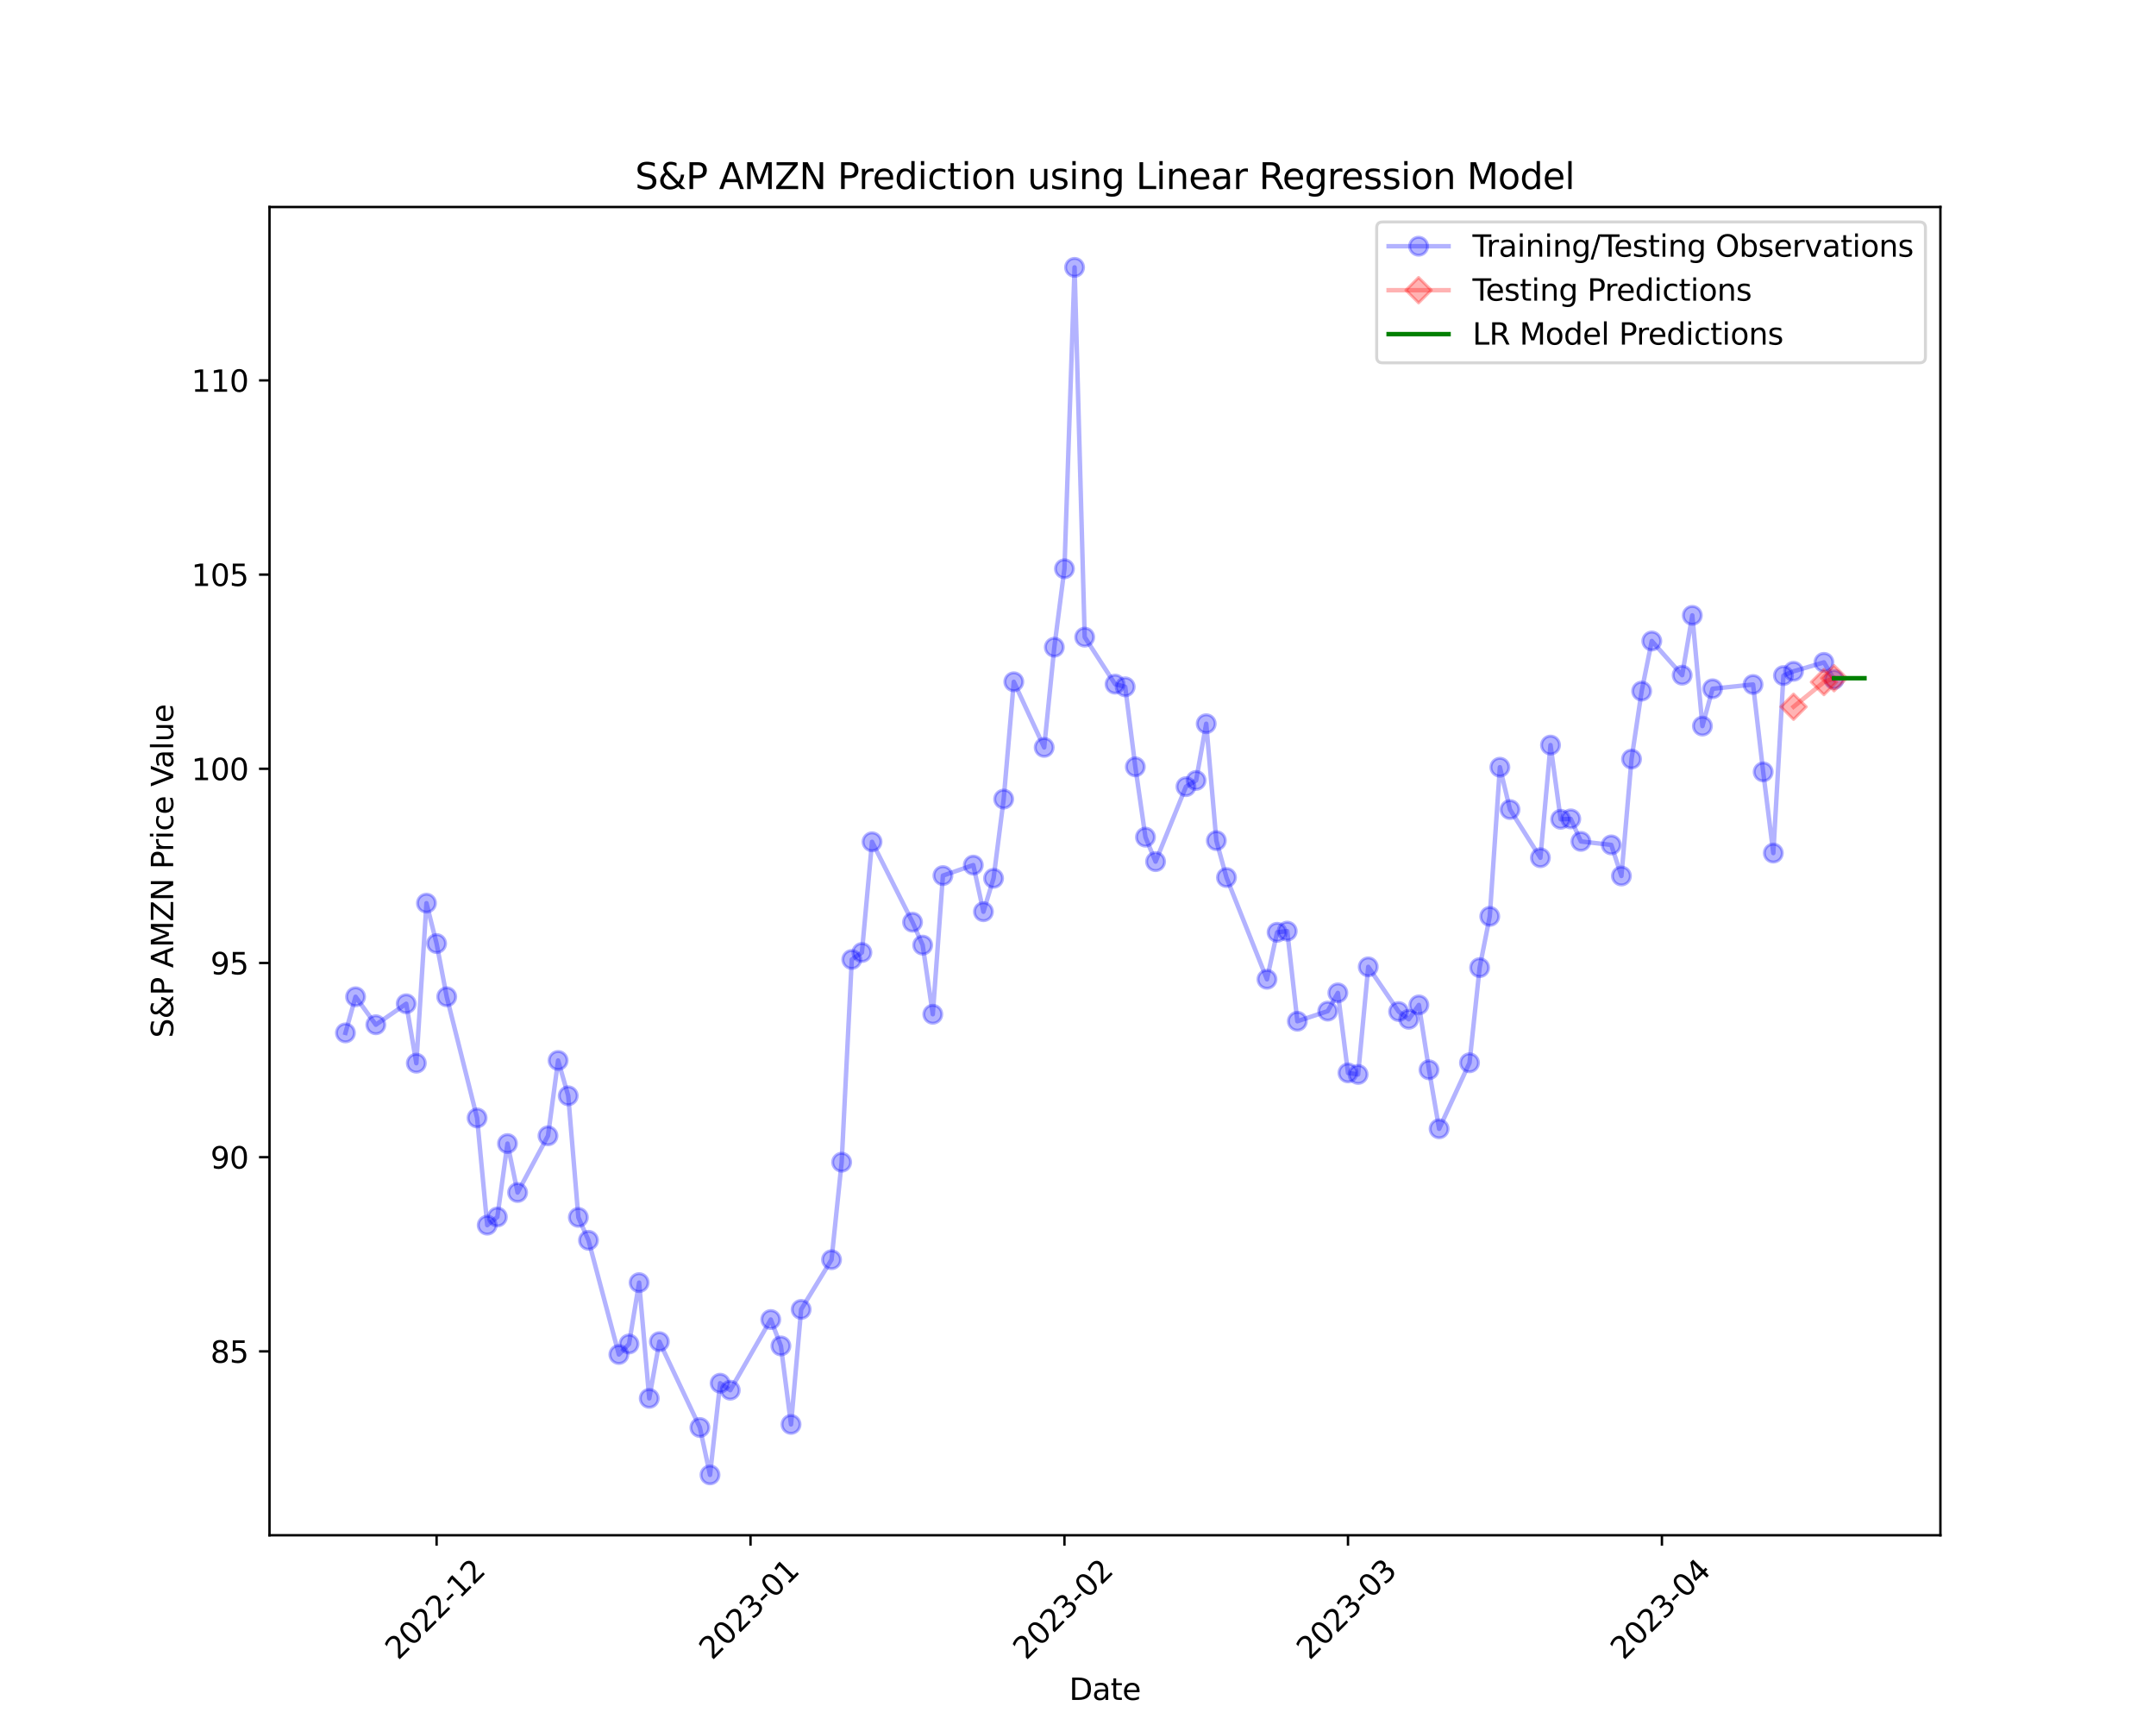 <?xml version="1.0" encoding="utf-8" standalone="no"?>
<!DOCTYPE svg PUBLIC "-//W3C//DTD SVG 1.1//EN"
  "http://www.w3.org/Graphics/SVG/1.1/DTD/svg11.dtd">
<svg xmlns:xlink="http://www.w3.org/1999/xlink" width="720pt" height="576pt" viewBox="0 0 720 576" xmlns="http://www.w3.org/2000/svg" version="1.1">
 <defs>
  <style type="text/css">*{stroke-linejoin: round; stroke-linecap: butt}</style>
 </defs>
 <g id="figure_1">
  <g id="patch_1">
   <path d="M 0 576 
L 720 576 
L 720 0 
L 0 0 
z
" style="fill: #ffffff"/>
  </g>
  <g id="axes_1">
   <g id="patch_2">
    <path d="M 90 512.64 
L 648 512.64 
L 648 69.12 
L 90 69.12 
z
" style="fill: #ffffff"/>
   </g>
   <g id="matplotlib.axis_1">
    <g id="xtick_1">
     <g id="line2d_1">
      <defs>
       <path id="m5cbe5c1a61" d="M 0 0 
L 0 3.5 
" style="stroke: #000000; stroke-width: 0.8"/>
      </defs>
      <g>
       <use xlink:href="#m5cbe5c1a61" x="145.8" y="512.64" style="stroke: #000000; stroke-width: 0.8"/>
      </g>
     </g>
     <g id="text_1">
      <!-- 2022-12 -->
      <g transform="translate(132.979 554.558) rotate(-45) scale(0.1 -0.1)">
       <defs>
        <path id="DejaVuSans-32" d="M 1228 531 
L 3431 531 
L 3431 0 
L 469 0 
L 469 531 
Q 828 903 1448 1529 
Q 2069 2156 2228 2338 
Q 2531 2678 2651 2914 
Q 2772 3150 2772 3378 
Q 2772 3750 2511 3984 
Q 2250 4219 1831 4219 
Q 1534 4219 1204 4116 
Q 875 4013 500 3803 
L 500 4441 
Q 881 4594 1212 4672 
Q 1544 4750 1819 4750 
Q 2544 4750 2975 4387 
Q 3406 4025 3406 3419 
Q 3406 3131 3298 2873 
Q 3191 2616 2906 2266 
Q 2828 2175 2409 1742 
Q 1991 1309 1228 531 
z
" transform="scale(0.016)"/>
        <path id="DejaVuSans-30" d="M 2034 4250 
Q 1547 4250 1301 3770 
Q 1056 3291 1056 2328 
Q 1056 1369 1301 889 
Q 1547 409 2034 409 
Q 2525 409 2770 889 
Q 3016 1369 3016 2328 
Q 3016 3291 2770 3770 
Q 2525 4250 2034 4250 
z
M 2034 4750 
Q 2819 4750 3233 4129 
Q 3647 3509 3647 2328 
Q 3647 1150 3233 529 
Q 2819 -91 2034 -91 
Q 1250 -91 836 529 
Q 422 1150 422 2328 
Q 422 3509 836 4129 
Q 1250 4750 2034 4750 
z
" transform="scale(0.016)"/>
        <path id="DejaVuSans-2d" d="M 313 2009 
L 1997 2009 
L 1997 1497 
L 313 1497 
L 313 2009 
z
" transform="scale(0.016)"/>
        <path id="DejaVuSans-31" d="M 794 531 
L 1825 531 
L 1825 4091 
L 703 3866 
L 703 4441 
L 1819 4666 
L 2450 4666 
L 2450 531 
L 3481 531 
L 3481 0 
L 794 0 
L 794 531 
z
" transform="scale(0.016)"/>
       </defs>
       <use xlink:href="#DejaVuSans-32"/>
       <use xlink:href="#DejaVuSans-30" x="63.623"/>
       <use xlink:href="#DejaVuSans-32" x="127.246"/>
       <use xlink:href="#DejaVuSans-32" x="190.869"/>
       <use xlink:href="#DejaVuSans-2d" x="254.492"/>
       <use xlink:href="#DejaVuSans-31" x="290.576"/>
       <use xlink:href="#DejaVuSans-32" x="354.199"/>
      </g>
     </g>
    </g>
    <g id="xtick_2">
     <g id="line2d_2">
      <g>
       <use xlink:href="#m5cbe5c1a61" x="250.636" y="512.64" style="stroke: #000000; stroke-width: 0.8"/>
      </g>
     </g>
     <g id="text_2">
      <!-- 2023-01 -->
      <g transform="translate(237.815 554.558) rotate(-45) scale(0.1 -0.1)">
       <defs>
        <path id="DejaVuSans-33" d="M 2597 2516 
Q 3050 2419 3304 2112 
Q 3559 1806 3559 1356 
Q 3559 666 3084 287 
Q 2609 -91 1734 -91 
Q 1441 -91 1130 -33 
Q 819 25 488 141 
L 488 750 
Q 750 597 1062 519 
Q 1375 441 1716 441 
Q 2309 441 2620 675 
Q 2931 909 2931 1356 
Q 2931 1769 2642 2001 
Q 2353 2234 1838 2234 
L 1294 2234 
L 1294 2753 
L 1863 2753 
Q 2328 2753 2575 2939 
Q 2822 3125 2822 3475 
Q 2822 3834 2567 4026 
Q 2313 4219 1838 4219 
Q 1578 4219 1281 4162 
Q 984 4106 628 3988 
L 628 4550 
Q 988 4650 1302 4700 
Q 1616 4750 1894 4750 
Q 2613 4750 3031 4423 
Q 3450 4097 3450 3541 
Q 3450 3153 3228 2886 
Q 3006 2619 2597 2516 
z
" transform="scale(0.016)"/>
       </defs>
       <use xlink:href="#DejaVuSans-32"/>
       <use xlink:href="#DejaVuSans-30" x="63.623"/>
       <use xlink:href="#DejaVuSans-32" x="127.246"/>
       <use xlink:href="#DejaVuSans-33" x="190.869"/>
       <use xlink:href="#DejaVuSans-2d" x="254.492"/>
       <use xlink:href="#DejaVuSans-30" x="290.576"/>
       <use xlink:href="#DejaVuSans-31" x="354.199"/>
      </g>
     </g>
    </g>
    <g id="xtick_3">
     <g id="line2d_3">
      <g>
       <use xlink:href="#m5cbe5c1a61" x="355.473" y="512.64" style="stroke: #000000; stroke-width: 0.8"/>
      </g>
     </g>
     <g id="text_3">
      <!-- 2023-02 -->
      <g transform="translate(342.651 554.558) rotate(-45) scale(0.1 -0.1)">
       <use xlink:href="#DejaVuSans-32"/>
       <use xlink:href="#DejaVuSans-30" x="63.623"/>
       <use xlink:href="#DejaVuSans-32" x="127.246"/>
       <use xlink:href="#DejaVuSans-33" x="190.869"/>
       <use xlink:href="#DejaVuSans-2d" x="254.492"/>
       <use xlink:href="#DejaVuSans-30" x="290.576"/>
       <use xlink:href="#DejaVuSans-32" x="354.199"/>
      </g>
     </g>
    </g>
    <g id="xtick_4">
     <g id="line2d_4">
      <g>
       <use xlink:href="#m5cbe5c1a61" x="450.164" y="512.64" style="stroke: #000000; stroke-width: 0.8"/>
      </g>
     </g>
     <g id="text_4">
      <!-- 2023-03 -->
      <g transform="translate(437.342 554.558) rotate(-45) scale(0.1 -0.1)">
       <use xlink:href="#DejaVuSans-32"/>
       <use xlink:href="#DejaVuSans-30" x="63.623"/>
       <use xlink:href="#DejaVuSans-32" x="127.246"/>
       <use xlink:href="#DejaVuSans-33" x="190.869"/>
       <use xlink:href="#DejaVuSans-2d" x="254.492"/>
       <use xlink:href="#DejaVuSans-30" x="290.576"/>
       <use xlink:href="#DejaVuSans-33" x="354.199"/>
      </g>
     </g>
    </g>
    <g id="xtick_5">
     <g id="line2d_5">
      <g>
       <use xlink:href="#m5cbe5c1a61" x="555" y="512.64" style="stroke: #000000; stroke-width: 0.8"/>
      </g>
     </g>
     <g id="text_5">
      <!-- 2023-04 -->
      <g transform="translate(542.179 554.558) rotate(-45) scale(0.1 -0.1)">
       <defs>
        <path id="DejaVuSans-34" d="M 2419 4116 
L 825 1625 
L 2419 1625 
L 2419 4116 
z
M 2253 4666 
L 3047 4666 
L 3047 1625 
L 3713 1625 
L 3713 1100 
L 3047 1100 
L 3047 0 
L 2419 0 
L 2419 1100 
L 313 1100 
L 313 1709 
L 2253 4666 
z
" transform="scale(0.016)"/>
       </defs>
       <use xlink:href="#DejaVuSans-32"/>
       <use xlink:href="#DejaVuSans-30" x="63.623"/>
       <use xlink:href="#DejaVuSans-32" x="127.246"/>
       <use xlink:href="#DejaVuSans-33" x="190.869"/>
       <use xlink:href="#DejaVuSans-2d" x="254.492"/>
       <use xlink:href="#DejaVuSans-30" x="290.576"/>
       <use xlink:href="#DejaVuSans-34" x="354.199"/>
      </g>
     </g>
    </g>
    <g id="text_6">
     <!-- Date -->
     <g transform="translate(357.049 567.627) scale(0.1 -0.1)">
      <defs>
       <path id="DejaVuSans-44" d="M 1259 4147 
L 1259 519 
L 2022 519 
Q 2988 519 3436 956 
Q 3884 1394 3884 2338 
Q 3884 3275 3436 3711 
Q 2988 4147 2022 4147 
L 1259 4147 
z
M 628 4666 
L 1925 4666 
Q 3281 4666 3915 4102 
Q 4550 3538 4550 2338 
Q 4550 1131 3912 565 
Q 3275 0 1925 0 
L 628 0 
L 628 4666 
z
" transform="scale(0.016)"/>
       <path id="DejaVuSans-61" d="M 2194 1759 
Q 1497 1759 1228 1600 
Q 959 1441 959 1056 
Q 959 750 1161 570 
Q 1363 391 1709 391 
Q 2188 391 2477 730 
Q 2766 1069 2766 1631 
L 2766 1759 
L 2194 1759 
z
M 3341 1997 
L 3341 0 
L 2766 0 
L 2766 531 
Q 2569 213 2275 61 
Q 1981 -91 1556 -91 
Q 1019 -91 701 211 
Q 384 513 384 1019 
Q 384 1609 779 1909 
Q 1175 2209 1959 2209 
L 2766 2209 
L 2766 2266 
Q 2766 2663 2505 2880 
Q 2244 3097 1772 3097 
Q 1472 3097 1187 3025 
Q 903 2953 641 2809 
L 641 3341 
Q 956 3463 1253 3523 
Q 1550 3584 1831 3584 
Q 2591 3584 2966 3190 
Q 3341 2797 3341 1997 
z
" transform="scale(0.016)"/>
       <path id="DejaVuSans-74" d="M 1172 4494 
L 1172 3500 
L 2356 3500 
L 2356 3053 
L 1172 3053 
L 1172 1153 
Q 1172 725 1289 603 
Q 1406 481 1766 481 
L 2356 481 
L 2356 0 
L 1766 0 
Q 1100 0 847 248 
Q 594 497 594 1153 
L 594 3053 
L 172 3053 
L 172 3500 
L 594 3500 
L 594 4494 
L 1172 4494 
z
" transform="scale(0.016)"/>
       <path id="DejaVuSans-65" d="M 3597 1894 
L 3597 1613 
L 953 1613 
Q 991 1019 1311 708 
Q 1631 397 2203 397 
Q 2534 397 2845 478 
Q 3156 559 3463 722 
L 3463 178 
Q 3153 47 2828 -22 
Q 2503 -91 2169 -91 
Q 1331 -91 842 396 
Q 353 884 353 1716 
Q 353 2575 817 3079 
Q 1281 3584 2069 3584 
Q 2775 3584 3186 3129 
Q 3597 2675 3597 1894 
z
M 3022 2063 
Q 3016 2534 2758 2815 
Q 2500 3097 2075 3097 
Q 1594 3097 1305 2825 
Q 1016 2553 972 2059 
L 3022 2063 
z
" transform="scale(0.016)"/>
      </defs>
      <use xlink:href="#DejaVuSans-44"/>
      <use xlink:href="#DejaVuSans-61" x="77.002"/>
      <use xlink:href="#DejaVuSans-74" x="138.281"/>
      <use xlink:href="#DejaVuSans-65" x="177.49"/>
     </g>
    </g>
   </g>
   <g id="matplotlib.axis_2">
    <g id="ytick_1">
     <g id="line2d_6">
      <defs>
       <path id="m7615106384" d="M 0 0 
L -3.5 0 
" style="stroke: #000000; stroke-width: 0.8"/>
      </defs>
      <g>
       <use xlink:href="#m7615106384" x="90" y="451.239" style="stroke: #000000; stroke-width: 0.8"/>
      </g>
     </g>
     <g id="text_7">
      <!-- 85 -->
      <g transform="translate(70.275 455.038) scale(0.1 -0.1)">
       <defs>
        <path id="DejaVuSans-38" d="M 2034 2216 
Q 1584 2216 1326 1975 
Q 1069 1734 1069 1313 
Q 1069 891 1326 650 
Q 1584 409 2034 409 
Q 2484 409 2743 651 
Q 3003 894 3003 1313 
Q 3003 1734 2745 1975 
Q 2488 2216 2034 2216 
z
M 1403 2484 
Q 997 2584 770 2862 
Q 544 3141 544 3541 
Q 544 4100 942 4425 
Q 1341 4750 2034 4750 
Q 2731 4750 3128 4425 
Q 3525 4100 3525 3541 
Q 3525 3141 3298 2862 
Q 3072 2584 2669 2484 
Q 3125 2378 3379 2068 
Q 3634 1759 3634 1313 
Q 3634 634 3220 271 
Q 2806 -91 2034 -91 
Q 1263 -91 848 271 
Q 434 634 434 1313 
Q 434 1759 690 2068 
Q 947 2378 1403 2484 
z
M 1172 3481 
Q 1172 3119 1398 2916 
Q 1625 2713 2034 2713 
Q 2441 2713 2670 2916 
Q 2900 3119 2900 3481 
Q 2900 3844 2670 4047 
Q 2441 4250 2034 4250 
Q 1625 4250 1398 4047 
Q 1172 3844 1172 3481 
z
" transform="scale(0.016)"/>
        <path id="DejaVuSans-35" d="M 691 4666 
L 3169 4666 
L 3169 4134 
L 1269 4134 
L 1269 2991 
Q 1406 3038 1543 3061 
Q 1681 3084 1819 3084 
Q 2600 3084 3056 2656 
Q 3513 2228 3513 1497 
Q 3513 744 3044 326 
Q 2575 -91 1722 -91 
Q 1428 -91 1123 -41 
Q 819 9 494 109 
L 494 744 
Q 775 591 1075 516 
Q 1375 441 1709 441 
Q 2250 441 2565 725 
Q 2881 1009 2881 1497 
Q 2881 1984 2565 2268 
Q 2250 2553 1709 2553 
Q 1456 2553 1204 2497 
Q 953 2441 691 2322 
L 691 4666 
z
" transform="scale(0.016)"/>
       </defs>
       <use xlink:href="#DejaVuSans-38"/>
       <use xlink:href="#DejaVuSans-35" x="63.623"/>
      </g>
     </g>
    </g>
    <g id="ytick_2">
     <g id="line2d_7">
      <g>
       <use xlink:href="#m7615106384" x="90" y="386.395" style="stroke: #000000; stroke-width: 0.8"/>
      </g>
     </g>
     <g id="text_8">
      <!-- 90 -->
      <g transform="translate(70.275 390.194) scale(0.1 -0.1)">
       <defs>
        <path id="DejaVuSans-39" d="M 703 97 
L 703 672 
Q 941 559 1184 500 
Q 1428 441 1663 441 
Q 2288 441 2617 861 
Q 2947 1281 2994 2138 
Q 2813 1869 2534 1725 
Q 2256 1581 1919 1581 
Q 1219 1581 811 2004 
Q 403 2428 403 3163 
Q 403 3881 828 4315 
Q 1253 4750 1959 4750 
Q 2769 4750 3195 4129 
Q 3622 3509 3622 2328 
Q 3622 1225 3098 567 
Q 2575 -91 1691 -91 
Q 1453 -91 1209 -44 
Q 966 3 703 97 
z
M 1959 2075 
Q 2384 2075 2632 2365 
Q 2881 2656 2881 3163 
Q 2881 3666 2632 3958 
Q 2384 4250 1959 4250 
Q 1534 4250 1286 3958 
Q 1038 3666 1038 3163 
Q 1038 2656 1286 2365 
Q 1534 2075 1959 2075 
z
" transform="scale(0.016)"/>
       </defs>
       <use xlink:href="#DejaVuSans-39"/>
       <use xlink:href="#DejaVuSans-30" x="63.623"/>
      </g>
     </g>
    </g>
    <g id="ytick_3">
     <g id="line2d_8">
      <g>
       <use xlink:href="#m7615106384" x="90" y="321.551" style="stroke: #000000; stroke-width: 0.8"/>
      </g>
     </g>
     <g id="text_9">
      <!-- 95 -->
      <g transform="translate(70.275 325.35) scale(0.1 -0.1)">
       <use xlink:href="#DejaVuSans-39"/>
       <use xlink:href="#DejaVuSans-35" x="63.623"/>
      </g>
     </g>
    </g>
    <g id="ytick_4">
     <g id="line2d_9">
      <g>
       <use xlink:href="#m7615106384" x="90" y="256.707" style="stroke: #000000; stroke-width: 0.8"/>
      </g>
     </g>
     <g id="text_10">
      <!-- 100 -->
      <g transform="translate(63.913 260.506) scale(0.1 -0.1)">
       <use xlink:href="#DejaVuSans-31"/>
       <use xlink:href="#DejaVuSans-30" x="63.623"/>
       <use xlink:href="#DejaVuSans-30" x="127.246"/>
      </g>
     </g>
    </g>
    <g id="ytick_5">
     <g id="line2d_10">
      <g>
       <use xlink:href="#m7615106384" x="90" y="191.863" style="stroke: #000000; stroke-width: 0.8"/>
      </g>
     </g>
     <g id="text_11">
      <!-- 105 -->
      <g transform="translate(63.913 195.662) scale(0.1 -0.1)">
       <use xlink:href="#DejaVuSans-31"/>
       <use xlink:href="#DejaVuSans-30" x="63.623"/>
       <use xlink:href="#DejaVuSans-35" x="127.246"/>
      </g>
     </g>
    </g>
    <g id="ytick_6">
     <g id="line2d_11">
      <g>
       <use xlink:href="#m7615106384" x="90" y="127.019" style="stroke: #000000; stroke-width: 0.8"/>
      </g>
     </g>
     <g id="text_12">
      <!-- 110 -->
      <g transform="translate(63.913 130.818) scale(0.1 -0.1)">
       <use xlink:href="#DejaVuSans-31"/>
       <use xlink:href="#DejaVuSans-31" x="63.623"/>
       <use xlink:href="#DejaVuSans-30" x="127.246"/>
      </g>
     </g>
    </g>
    <g id="text_13">
     <!-- S&amp;P AMZN Price Value -->
     <g transform="translate(57.833 346.564) rotate(-90) scale(0.1 -0.1)">
      <defs>
       <path id="DejaVuSans-53" d="M 3425 4513 
L 3425 3897 
Q 3066 4069 2747 4153 
Q 2428 4238 2131 4238 
Q 1616 4238 1336 4038 
Q 1056 3838 1056 3469 
Q 1056 3159 1242 3001 
Q 1428 2844 1947 2747 
L 2328 2669 
Q 3034 2534 3370 2195 
Q 3706 1856 3706 1288 
Q 3706 609 3251 259 
Q 2797 -91 1919 -91 
Q 1588 -91 1214 -16 
Q 841 59 441 206 
L 441 856 
Q 825 641 1194 531 
Q 1563 422 1919 422 
Q 2459 422 2753 634 
Q 3047 847 3047 1241 
Q 3047 1584 2836 1778 
Q 2625 1972 2144 2069 
L 1759 2144 
Q 1053 2284 737 2584 
Q 422 2884 422 3419 
Q 422 4038 858 4394 
Q 1294 4750 2059 4750 
Q 2388 4750 2728 4690 
Q 3069 4631 3425 4513 
z
" transform="scale(0.016)"/>
       <path id="DejaVuSans-26" d="M 1556 2509 
Q 1272 2256 1139 2004 
Q 1006 1753 1006 1478 
Q 1006 1022 1337 719 
Q 1669 416 2169 416 
Q 2466 416 2725 514 
Q 2984 613 3213 813 
L 1556 2509 
z
M 1997 2859 
L 3584 1234 
Q 3769 1513 3872 1830 
Q 3975 2147 3994 2503 
L 4575 2503 
Q 4538 2091 4375 1687 
Q 4213 1284 3922 891 
L 4794 0 
L 4006 0 
L 3559 459 
Q 3234 181 2878 45 
Q 2522 -91 2113 -91 
Q 1359 -91 881 339 
Q 403 769 403 1441 
Q 403 1841 612 2192 
Q 822 2544 1241 2853 
Q 1091 3050 1012 3245 
Q 934 3441 934 3628 
Q 934 4134 1281 4442 
Q 1628 4750 2203 4750 
Q 2463 4750 2720 4694 
Q 2978 4638 3244 4525 
L 3244 3956 
Q 2972 4103 2725 4179 
Q 2478 4256 2266 4256 
Q 1938 4256 1733 4082 
Q 1528 3909 1528 3634 
Q 1528 3475 1620 3314 
Q 1713 3153 1997 2859 
z
" transform="scale(0.016)"/>
       <path id="DejaVuSans-50" d="M 1259 4147 
L 1259 2394 
L 2053 2394 
Q 2494 2394 2734 2622 
Q 2975 2850 2975 3272 
Q 2975 3691 2734 3919 
Q 2494 4147 2053 4147 
L 1259 4147 
z
M 628 4666 
L 2053 4666 
Q 2838 4666 3239 4311 
Q 3641 3956 3641 3272 
Q 3641 2581 3239 2228 
Q 2838 1875 2053 1875 
L 1259 1875 
L 1259 0 
L 628 0 
L 628 4666 
z
" transform="scale(0.016)"/>
       <path id="DejaVuSans-20" transform="scale(0.016)"/>
       <path id="DejaVuSans-41" d="M 2188 4044 
L 1331 1722 
L 3047 1722 
L 2188 4044 
z
M 1831 4666 
L 2547 4666 
L 4325 0 
L 3669 0 
L 3244 1197 
L 1141 1197 
L 716 0 
L 50 0 
L 1831 4666 
z
" transform="scale(0.016)"/>
       <path id="DejaVuSans-4d" d="M 628 4666 
L 1569 4666 
L 2759 1491 
L 3956 4666 
L 4897 4666 
L 4897 0 
L 4281 0 
L 4281 4097 
L 3078 897 
L 2444 897 
L 1241 4097 
L 1241 0 
L 628 0 
L 628 4666 
z
" transform="scale(0.016)"/>
       <path id="DejaVuSans-5a" d="M 359 4666 
L 4025 4666 
L 4025 4184 
L 1075 531 
L 4097 531 
L 4097 0 
L 288 0 
L 288 481 
L 3238 4134 
L 359 4134 
L 359 4666 
z
" transform="scale(0.016)"/>
       <path id="DejaVuSans-4e" d="M 628 4666 
L 1478 4666 
L 3547 763 
L 3547 4666 
L 4159 4666 
L 4159 0 
L 3309 0 
L 1241 3903 
L 1241 0 
L 628 0 
L 628 4666 
z
" transform="scale(0.016)"/>
       <path id="DejaVuSans-72" d="M 2631 2963 
Q 2534 3019 2420 3045 
Q 2306 3072 2169 3072 
Q 1681 3072 1420 2755 
Q 1159 2438 1159 1844 
L 1159 0 
L 581 0 
L 581 3500 
L 1159 3500 
L 1159 2956 
Q 1341 3275 1631 3429 
Q 1922 3584 2338 3584 
Q 2397 3584 2469 3576 
Q 2541 3569 2628 3553 
L 2631 2963 
z
" transform="scale(0.016)"/>
       <path id="DejaVuSans-69" d="M 603 3500 
L 1178 3500 
L 1178 0 
L 603 0 
L 603 3500 
z
M 603 4863 
L 1178 4863 
L 1178 4134 
L 603 4134 
L 603 4863 
z
" transform="scale(0.016)"/>
       <path id="DejaVuSans-63" d="M 3122 3366 
L 3122 2828 
Q 2878 2963 2633 3030 
Q 2388 3097 2138 3097 
Q 1578 3097 1268 2742 
Q 959 2388 959 1747 
Q 959 1106 1268 751 
Q 1578 397 2138 397 
Q 2388 397 2633 464 
Q 2878 531 3122 666 
L 3122 134 
Q 2881 22 2623 -34 
Q 2366 -91 2075 -91 
Q 1284 -91 818 406 
Q 353 903 353 1747 
Q 353 2603 823 3093 
Q 1294 3584 2113 3584 
Q 2378 3584 2631 3529 
Q 2884 3475 3122 3366 
z
" transform="scale(0.016)"/>
       <path id="DejaVuSans-56" d="M 1831 0 
L 50 4666 
L 709 4666 
L 2188 738 
L 3669 4666 
L 4325 4666 
L 2547 0 
L 1831 0 
z
" transform="scale(0.016)"/>
       <path id="DejaVuSans-6c" d="M 603 4863 
L 1178 4863 
L 1178 0 
L 603 0 
L 603 4863 
z
" transform="scale(0.016)"/>
       <path id="DejaVuSans-75" d="M 544 1381 
L 544 3500 
L 1119 3500 
L 1119 1403 
Q 1119 906 1312 657 
Q 1506 409 1894 409 
Q 2359 409 2629 706 
Q 2900 1003 2900 1516 
L 2900 3500 
L 3475 3500 
L 3475 0 
L 2900 0 
L 2900 538 
Q 2691 219 2414 64 
Q 2138 -91 1772 -91 
Q 1169 -91 856 284 
Q 544 659 544 1381 
z
M 1991 3584 
L 1991 3584 
z
" transform="scale(0.016)"/>
      </defs>
      <use xlink:href="#DejaVuSans-53"/>
      <use xlink:href="#DejaVuSans-26" x="63.477"/>
      <use xlink:href="#DejaVuSans-50" x="141.455"/>
      <use xlink:href="#DejaVuSans-20" x="201.758"/>
      <use xlink:href="#DejaVuSans-41" x="233.545"/>
      <use xlink:href="#DejaVuSans-4d" x="301.953"/>
      <use xlink:href="#DejaVuSans-5a" x="388.232"/>
      <use xlink:href="#DejaVuSans-4e" x="456.738"/>
      <use xlink:href="#DejaVuSans-20" x="531.543"/>
      <use xlink:href="#DejaVuSans-50" x="563.33"/>
      <use xlink:href="#DejaVuSans-72" x="621.883"/>
      <use xlink:href="#DejaVuSans-69" x="662.996"/>
      <use xlink:href="#DejaVuSans-63" x="690.779"/>
      <use xlink:href="#DejaVuSans-65" x="745.76"/>
      <use xlink:href="#DejaVuSans-20" x="807.283"/>
      <use xlink:href="#DejaVuSans-56" x="839.07"/>
      <use xlink:href="#DejaVuSans-61" x="899.729"/>
      <use xlink:href="#DejaVuSans-6c" x="961.008"/>
      <use xlink:href="#DejaVuSans-75" x="988.791"/>
      <use xlink:href="#DejaVuSans-65" x="1052.17"/>
     </g>
    </g>
   </g>
   <g id="line2d_12">
    <path d="M 115.364 344.895 
L 118.745 332.834 
L 125.509 342.172 
L 135.655 335.169 
L 139.036 355.011 
L 142.418 301.579 
L 145.8 315.067 
L 149.182 332.834 
L 159.327 373.297 
L 162.709 409.091 
L 166.091 406.367 
L 169.473 381.856 
L 172.855 398.197 
L 183 379.262 
L 186.382 354.103 
L 189.764 365.904 
L 193.145 406.497 
L 196.527 414.148 
L 206.673 452.277 
L 210.055 448.775 
L 213.436 428.284 
L 216.818 466.931 
L 220.2 447.997 
L 233.727 476.658 
L 237.109 492.48 
L 240.491 461.874 
L 243.873 464.208 
L 257.4 440.605 
L 260.782 449.424 
L 264.164 475.621 
L 267.545 437.233 
L 277.691 420.633 
L 281.073 388.081 
L 284.455 320.384 
L 287.836 318.05 
L 291.218 281.089 
L 304.745 307.934 
L 308.127 315.586 
L 311.509 338.67 
L 314.891 292.371 
L 325.036 288.87 
L 328.418 304.432 
L 331.8 293.279 
L 335.182 266.823 
L 338.564 227.657 
L 348.709 249.574 
L 352.091 216.115 
L 355.473 189.918 
L 358.855 89.28 
L 362.236 212.743 
L 372.382 228.435 
L 375.764 229.343 
L 379.145 256.059 
L 382.527 279.532 
L 385.909 287.703 
L 396.055 262.673 
L 399.436 260.598 
L 402.818 241.663 
L 406.2 280.699 
L 409.582 293.02 
L 423.109 326.998 
L 426.491 311.306 
L 429.873 310.917 
L 433.255 341.004 
L 443.4 337.633 
L 446.782 331.537 
L 450.164 358.253 
L 453.545 358.772 
L 456.927 322.848 
L 467.073 337.762 
L 470.455 340.356 
L 473.836 335.558 
L 477.218 357.215 
L 480.6 376.928 
L 490.745 354.881 
L 494.127 323.108 
L 497.509 305.989 
L 500.891 256.188 
L 504.273 270.325 
L 514.418 286.406 
L 517.8 248.796 
L 521.182 273.567 
L 524.564 273.437 
L 527.945 280.959 
L 538.091 282.126 
L 541.473 292.501 
L 544.855 253.465 
L 548.236 230.77 
L 551.618 214.04 
L 561.764 225.452 
L 565.145 205.481 
L 568.527 242.442 
L 571.909 229.992 
L 585.436 228.565 
L 588.818 257.745 
L 592.2 284.85 
L 595.582 225.582 
L 598.964 224.156 
L 609.109 221.173 
L 612.491 226.879 
" clip-path="url(#pa0195d7dd0)" style="fill: none; stroke: #0000ff; stroke-opacity: 0.3; stroke-width: 1.5; stroke-linecap: square"/>
    <defs>
     <path id="m2cc2d0170b" d="M 0 3 
C 0.796 3 1.559 2.684 2.121 2.121 
C 2.684 1.559 3 0.796 3 0 
C 3 -0.796 2.684 -1.559 2.121 -2.121 
C 1.559 -2.684 0.796 -3 0 -3 
C -0.796 -3 -1.559 -2.684 -2.121 -2.121 
C -2.684 -1.559 -3 -0.796 -3 0 
C -3 0.796 -2.684 1.559 -2.121 2.121 
C -1.559 2.684 -0.796 3 0 3 
z
" style="stroke: #0000ff; stroke-opacity: 0.3"/>
    </defs>
    <g clip-path="url(#pa0195d7dd0)">
     <use xlink:href="#m2cc2d0170b" x="115.364" y="344.895" style="fill: #0000ff; fill-opacity: 0.3; stroke: #0000ff; stroke-opacity: 0.3"/>
     <use xlink:href="#m2cc2d0170b" x="118.745" y="332.834" style="fill: #0000ff; fill-opacity: 0.3; stroke: #0000ff; stroke-opacity: 0.3"/>
     <use xlink:href="#m2cc2d0170b" x="125.509" y="342.172" style="fill: #0000ff; fill-opacity: 0.3; stroke: #0000ff; stroke-opacity: 0.3"/>
     <use xlink:href="#m2cc2d0170b" x="135.655" y="335.169" style="fill: #0000ff; fill-opacity: 0.3; stroke: #0000ff; stroke-opacity: 0.3"/>
     <use xlink:href="#m2cc2d0170b" x="139.036" y="355.011" style="fill: #0000ff; fill-opacity: 0.3; stroke: #0000ff; stroke-opacity: 0.3"/>
     <use xlink:href="#m2cc2d0170b" x="142.418" y="301.579" style="fill: #0000ff; fill-opacity: 0.3; stroke: #0000ff; stroke-opacity: 0.3"/>
     <use xlink:href="#m2cc2d0170b" x="145.8" y="315.067" style="fill: #0000ff; fill-opacity: 0.3; stroke: #0000ff; stroke-opacity: 0.3"/>
     <use xlink:href="#m2cc2d0170b" x="149.182" y="332.834" style="fill: #0000ff; fill-opacity: 0.3; stroke: #0000ff; stroke-opacity: 0.3"/>
     <use xlink:href="#m2cc2d0170b" x="159.327" y="373.297" style="fill: #0000ff; fill-opacity: 0.3; stroke: #0000ff; stroke-opacity: 0.3"/>
     <use xlink:href="#m2cc2d0170b" x="162.709" y="409.091" style="fill: #0000ff; fill-opacity: 0.3; stroke: #0000ff; stroke-opacity: 0.3"/>
     <use xlink:href="#m2cc2d0170b" x="166.091" y="406.367" style="fill: #0000ff; fill-opacity: 0.3; stroke: #0000ff; stroke-opacity: 0.3"/>
     <use xlink:href="#m2cc2d0170b" x="169.473" y="381.856" style="fill: #0000ff; fill-opacity: 0.3; stroke: #0000ff; stroke-opacity: 0.3"/>
     <use xlink:href="#m2cc2d0170b" x="172.855" y="398.197" style="fill: #0000ff; fill-opacity: 0.3; stroke: #0000ff; stroke-opacity: 0.3"/>
     <use xlink:href="#m2cc2d0170b" x="183" y="379.262" style="fill: #0000ff; fill-opacity: 0.3; stroke: #0000ff; stroke-opacity: 0.3"/>
     <use xlink:href="#m2cc2d0170b" x="186.382" y="354.103" style="fill: #0000ff; fill-opacity: 0.3; stroke: #0000ff; stroke-opacity: 0.3"/>
     <use xlink:href="#m2cc2d0170b" x="189.764" y="365.904" style="fill: #0000ff; fill-opacity: 0.3; stroke: #0000ff; stroke-opacity: 0.3"/>
     <use xlink:href="#m2cc2d0170b" x="193.145" y="406.497" style="fill: #0000ff; fill-opacity: 0.3; stroke: #0000ff; stroke-opacity: 0.3"/>
     <use xlink:href="#m2cc2d0170b" x="196.527" y="414.148" style="fill: #0000ff; fill-opacity: 0.3; stroke: #0000ff; stroke-opacity: 0.3"/>
     <use xlink:href="#m2cc2d0170b" x="206.673" y="452.277" style="fill: #0000ff; fill-opacity: 0.3; stroke: #0000ff; stroke-opacity: 0.3"/>
     <use xlink:href="#m2cc2d0170b" x="210.055" y="448.775" style="fill: #0000ff; fill-opacity: 0.3; stroke: #0000ff; stroke-opacity: 0.3"/>
     <use xlink:href="#m2cc2d0170b" x="213.436" y="428.284" style="fill: #0000ff; fill-opacity: 0.3; stroke: #0000ff; stroke-opacity: 0.3"/>
     <use xlink:href="#m2cc2d0170b" x="216.818" y="466.931" style="fill: #0000ff; fill-opacity: 0.3; stroke: #0000ff; stroke-opacity: 0.3"/>
     <use xlink:href="#m2cc2d0170b" x="220.2" y="447.997" style="fill: #0000ff; fill-opacity: 0.3; stroke: #0000ff; stroke-opacity: 0.3"/>
     <use xlink:href="#m2cc2d0170b" x="233.727" y="476.658" style="fill: #0000ff; fill-opacity: 0.3; stroke: #0000ff; stroke-opacity: 0.3"/>
     <use xlink:href="#m2cc2d0170b" x="237.109" y="492.48" style="fill: #0000ff; fill-opacity: 0.3; stroke: #0000ff; stroke-opacity: 0.3"/>
     <use xlink:href="#m2cc2d0170b" x="240.491" y="461.874" style="fill: #0000ff; fill-opacity: 0.3; stroke: #0000ff; stroke-opacity: 0.3"/>
     <use xlink:href="#m2cc2d0170b" x="243.873" y="464.208" style="fill: #0000ff; fill-opacity: 0.3; stroke: #0000ff; stroke-opacity: 0.3"/>
     <use xlink:href="#m2cc2d0170b" x="257.4" y="440.605" style="fill: #0000ff; fill-opacity: 0.3; stroke: #0000ff; stroke-opacity: 0.3"/>
     <use xlink:href="#m2cc2d0170b" x="260.782" y="449.424" style="fill: #0000ff; fill-opacity: 0.3; stroke: #0000ff; stroke-opacity: 0.3"/>
     <use xlink:href="#m2cc2d0170b" x="264.164" y="475.621" style="fill: #0000ff; fill-opacity: 0.3; stroke: #0000ff; stroke-opacity: 0.3"/>
     <use xlink:href="#m2cc2d0170b" x="267.545" y="437.233" style="fill: #0000ff; fill-opacity: 0.3; stroke: #0000ff; stroke-opacity: 0.3"/>
     <use xlink:href="#m2cc2d0170b" x="277.691" y="420.633" style="fill: #0000ff; fill-opacity: 0.3; stroke: #0000ff; stroke-opacity: 0.3"/>
     <use xlink:href="#m2cc2d0170b" x="281.073" y="388.081" style="fill: #0000ff; fill-opacity: 0.3; stroke: #0000ff; stroke-opacity: 0.3"/>
     <use xlink:href="#m2cc2d0170b" x="284.455" y="320.384" style="fill: #0000ff; fill-opacity: 0.3; stroke: #0000ff; stroke-opacity: 0.3"/>
     <use xlink:href="#m2cc2d0170b" x="287.836" y="318.05" style="fill: #0000ff; fill-opacity: 0.3; stroke: #0000ff; stroke-opacity: 0.3"/>
     <use xlink:href="#m2cc2d0170b" x="291.218" y="281.089" style="fill: #0000ff; fill-opacity: 0.3; stroke: #0000ff; stroke-opacity: 0.3"/>
     <use xlink:href="#m2cc2d0170b" x="304.745" y="307.934" style="fill: #0000ff; fill-opacity: 0.3; stroke: #0000ff; stroke-opacity: 0.3"/>
     <use xlink:href="#m2cc2d0170b" x="308.127" y="315.586" style="fill: #0000ff; fill-opacity: 0.3; stroke: #0000ff; stroke-opacity: 0.3"/>
     <use xlink:href="#m2cc2d0170b" x="311.509" y="338.67" style="fill: #0000ff; fill-opacity: 0.3; stroke: #0000ff; stroke-opacity: 0.3"/>
     <use xlink:href="#m2cc2d0170b" x="314.891" y="292.371" style="fill: #0000ff; fill-opacity: 0.3; stroke: #0000ff; stroke-opacity: 0.3"/>
     <use xlink:href="#m2cc2d0170b" x="325.036" y="288.87" style="fill: #0000ff; fill-opacity: 0.3; stroke: #0000ff; stroke-opacity: 0.3"/>
     <use xlink:href="#m2cc2d0170b" x="328.418" y="304.432" style="fill: #0000ff; fill-opacity: 0.3; stroke: #0000ff; stroke-opacity: 0.3"/>
     <use xlink:href="#m2cc2d0170b" x="331.8" y="293.279" style="fill: #0000ff; fill-opacity: 0.3; stroke: #0000ff; stroke-opacity: 0.3"/>
     <use xlink:href="#m2cc2d0170b" x="335.182" y="266.823" style="fill: #0000ff; fill-opacity: 0.3; stroke: #0000ff; stroke-opacity: 0.3"/>
     <use xlink:href="#m2cc2d0170b" x="338.564" y="227.657" style="fill: #0000ff; fill-opacity: 0.3; stroke: #0000ff; stroke-opacity: 0.3"/>
     <use xlink:href="#m2cc2d0170b" x="348.709" y="249.574" style="fill: #0000ff; fill-opacity: 0.3; stroke: #0000ff; stroke-opacity: 0.3"/>
     <use xlink:href="#m2cc2d0170b" x="352.091" y="216.115" style="fill: #0000ff; fill-opacity: 0.3; stroke: #0000ff; stroke-opacity: 0.3"/>
     <use xlink:href="#m2cc2d0170b" x="355.473" y="189.918" style="fill: #0000ff; fill-opacity: 0.3; stroke: #0000ff; stroke-opacity: 0.3"/>
     <use xlink:href="#m2cc2d0170b" x="358.855" y="89.28" style="fill: #0000ff; fill-opacity: 0.3; stroke: #0000ff; stroke-opacity: 0.3"/>
     <use xlink:href="#m2cc2d0170b" x="362.236" y="212.743" style="fill: #0000ff; fill-opacity: 0.3; stroke: #0000ff; stroke-opacity: 0.3"/>
     <use xlink:href="#m2cc2d0170b" x="372.382" y="228.435" style="fill: #0000ff; fill-opacity: 0.3; stroke: #0000ff; stroke-opacity: 0.3"/>
     <use xlink:href="#m2cc2d0170b" x="375.764" y="229.343" style="fill: #0000ff; fill-opacity: 0.3; stroke: #0000ff; stroke-opacity: 0.3"/>
     <use xlink:href="#m2cc2d0170b" x="379.145" y="256.059" style="fill: #0000ff; fill-opacity: 0.3; stroke: #0000ff; stroke-opacity: 0.3"/>
     <use xlink:href="#m2cc2d0170b" x="382.527" y="279.532" style="fill: #0000ff; fill-opacity: 0.3; stroke: #0000ff; stroke-opacity: 0.3"/>
     <use xlink:href="#m2cc2d0170b" x="385.909" y="287.703" style="fill: #0000ff; fill-opacity: 0.3; stroke: #0000ff; stroke-opacity: 0.3"/>
     <use xlink:href="#m2cc2d0170b" x="396.055" y="262.673" style="fill: #0000ff; fill-opacity: 0.3; stroke: #0000ff; stroke-opacity: 0.3"/>
     <use xlink:href="#m2cc2d0170b" x="399.436" y="260.598" style="fill: #0000ff; fill-opacity: 0.3; stroke: #0000ff; stroke-opacity: 0.3"/>
     <use xlink:href="#m2cc2d0170b" x="402.818" y="241.663" style="fill: #0000ff; fill-opacity: 0.3; stroke: #0000ff; stroke-opacity: 0.3"/>
     <use xlink:href="#m2cc2d0170b" x="406.2" y="280.699" style="fill: #0000ff; fill-opacity: 0.3; stroke: #0000ff; stroke-opacity: 0.3"/>
     <use xlink:href="#m2cc2d0170b" x="409.582" y="293.02" style="fill: #0000ff; fill-opacity: 0.3; stroke: #0000ff; stroke-opacity: 0.3"/>
     <use xlink:href="#m2cc2d0170b" x="423.109" y="326.998" style="fill: #0000ff; fill-opacity: 0.3; stroke: #0000ff; stroke-opacity: 0.3"/>
     <use xlink:href="#m2cc2d0170b" x="426.491" y="311.306" style="fill: #0000ff; fill-opacity: 0.3; stroke: #0000ff; stroke-opacity: 0.3"/>
     <use xlink:href="#m2cc2d0170b" x="429.873" y="310.917" style="fill: #0000ff; fill-opacity: 0.3; stroke: #0000ff; stroke-opacity: 0.3"/>
     <use xlink:href="#m2cc2d0170b" x="433.255" y="341.004" style="fill: #0000ff; fill-opacity: 0.3; stroke: #0000ff; stroke-opacity: 0.3"/>
     <use xlink:href="#m2cc2d0170b" x="443.4" y="337.633" style="fill: #0000ff; fill-opacity: 0.3; stroke: #0000ff; stroke-opacity: 0.3"/>
     <use xlink:href="#m2cc2d0170b" x="446.782" y="331.537" style="fill: #0000ff; fill-opacity: 0.3; stroke: #0000ff; stroke-opacity: 0.3"/>
     <use xlink:href="#m2cc2d0170b" x="450.164" y="358.253" style="fill: #0000ff; fill-opacity: 0.3; stroke: #0000ff; stroke-opacity: 0.3"/>
     <use xlink:href="#m2cc2d0170b" x="453.545" y="358.772" style="fill: #0000ff; fill-opacity: 0.3; stroke: #0000ff; stroke-opacity: 0.3"/>
     <use xlink:href="#m2cc2d0170b" x="456.927" y="322.848" style="fill: #0000ff; fill-opacity: 0.3; stroke: #0000ff; stroke-opacity: 0.3"/>
     <use xlink:href="#m2cc2d0170b" x="467.073" y="337.762" style="fill: #0000ff; fill-opacity: 0.3; stroke: #0000ff; stroke-opacity: 0.3"/>
     <use xlink:href="#m2cc2d0170b" x="470.455" y="340.356" style="fill: #0000ff; fill-opacity: 0.3; stroke: #0000ff; stroke-opacity: 0.3"/>
     <use xlink:href="#m2cc2d0170b" x="473.836" y="335.558" style="fill: #0000ff; fill-opacity: 0.3; stroke: #0000ff; stroke-opacity: 0.3"/>
     <use xlink:href="#m2cc2d0170b" x="477.218" y="357.215" style="fill: #0000ff; fill-opacity: 0.3; stroke: #0000ff; stroke-opacity: 0.3"/>
     <use xlink:href="#m2cc2d0170b" x="480.6" y="376.928" style="fill: #0000ff; fill-opacity: 0.3; stroke: #0000ff; stroke-opacity: 0.3"/>
     <use xlink:href="#m2cc2d0170b" x="490.745" y="354.881" style="fill: #0000ff; fill-opacity: 0.3; stroke: #0000ff; stroke-opacity: 0.3"/>
     <use xlink:href="#m2cc2d0170b" x="494.127" y="323.108" style="fill: #0000ff; fill-opacity: 0.3; stroke: #0000ff; stroke-opacity: 0.3"/>
     <use xlink:href="#m2cc2d0170b" x="497.509" y="305.989" style="fill: #0000ff; fill-opacity: 0.3; stroke: #0000ff; stroke-opacity: 0.3"/>
     <use xlink:href="#m2cc2d0170b" x="500.891" y="256.188" style="fill: #0000ff; fill-opacity: 0.3; stroke: #0000ff; stroke-opacity: 0.3"/>
     <use xlink:href="#m2cc2d0170b" x="504.273" y="270.325" style="fill: #0000ff; fill-opacity: 0.3; stroke: #0000ff; stroke-opacity: 0.3"/>
     <use xlink:href="#m2cc2d0170b" x="514.418" y="286.406" style="fill: #0000ff; fill-opacity: 0.3; stroke: #0000ff; stroke-opacity: 0.3"/>
     <use xlink:href="#m2cc2d0170b" x="517.8" y="248.796" style="fill: #0000ff; fill-opacity: 0.3; stroke: #0000ff; stroke-opacity: 0.3"/>
     <use xlink:href="#m2cc2d0170b" x="521.182" y="273.567" style="fill: #0000ff; fill-opacity: 0.3; stroke: #0000ff; stroke-opacity: 0.3"/>
     <use xlink:href="#m2cc2d0170b" x="524.564" y="273.437" style="fill: #0000ff; fill-opacity: 0.3; stroke: #0000ff; stroke-opacity: 0.3"/>
     <use xlink:href="#m2cc2d0170b" x="527.945" y="280.959" style="fill: #0000ff; fill-opacity: 0.3; stroke: #0000ff; stroke-opacity: 0.3"/>
     <use xlink:href="#m2cc2d0170b" x="538.091" y="282.126" style="fill: #0000ff; fill-opacity: 0.3; stroke: #0000ff; stroke-opacity: 0.3"/>
     <use xlink:href="#m2cc2d0170b" x="541.473" y="292.501" style="fill: #0000ff; fill-opacity: 0.3; stroke: #0000ff; stroke-opacity: 0.3"/>
     <use xlink:href="#m2cc2d0170b" x="544.855" y="253.465" style="fill: #0000ff; fill-opacity: 0.3; stroke: #0000ff; stroke-opacity: 0.3"/>
     <use xlink:href="#m2cc2d0170b" x="548.236" y="230.77" style="fill: #0000ff; fill-opacity: 0.3; stroke: #0000ff; stroke-opacity: 0.3"/>
     <use xlink:href="#m2cc2d0170b" x="551.618" y="214.04" style="fill: #0000ff; fill-opacity: 0.3; stroke: #0000ff; stroke-opacity: 0.3"/>
     <use xlink:href="#m2cc2d0170b" x="561.764" y="225.452" style="fill: #0000ff; fill-opacity: 0.3; stroke: #0000ff; stroke-opacity: 0.3"/>
     <use xlink:href="#m2cc2d0170b" x="565.145" y="205.481" style="fill: #0000ff; fill-opacity: 0.3; stroke: #0000ff; stroke-opacity: 0.3"/>
     <use xlink:href="#m2cc2d0170b" x="568.527" y="242.442" style="fill: #0000ff; fill-opacity: 0.3; stroke: #0000ff; stroke-opacity: 0.3"/>
     <use xlink:href="#m2cc2d0170b" x="571.909" y="229.992" style="fill: #0000ff; fill-opacity: 0.3; stroke: #0000ff; stroke-opacity: 0.3"/>
     <use xlink:href="#m2cc2d0170b" x="585.436" y="228.565" style="fill: #0000ff; fill-opacity: 0.3; stroke: #0000ff; stroke-opacity: 0.3"/>
     <use xlink:href="#m2cc2d0170b" x="588.818" y="257.745" style="fill: #0000ff; fill-opacity: 0.3; stroke: #0000ff; stroke-opacity: 0.3"/>
     <use xlink:href="#m2cc2d0170b" x="592.2" y="284.85" style="fill: #0000ff; fill-opacity: 0.3; stroke: #0000ff; stroke-opacity: 0.3"/>
     <use xlink:href="#m2cc2d0170b" x="595.582" y="225.582" style="fill: #0000ff; fill-opacity: 0.3; stroke: #0000ff; stroke-opacity: 0.3"/>
     <use xlink:href="#m2cc2d0170b" x="598.964" y="224.156" style="fill: #0000ff; fill-opacity: 0.3; stroke: #0000ff; stroke-opacity: 0.3"/>
     <use xlink:href="#m2cc2d0170b" x="609.109" y="221.173" style="fill: #0000ff; fill-opacity: 0.3; stroke: #0000ff; stroke-opacity: 0.3"/>
     <use xlink:href="#m2cc2d0170b" x="612.491" y="226.879" style="fill: #0000ff; fill-opacity: 0.3; stroke: #0000ff; stroke-opacity: 0.3"/>
    </g>
   </g>
   <g id="line2d_13">
    <path d="M 598.964 235.996 
L 609.109 227.748 
L 612.491 226.468 
" clip-path="url(#pa0195d7dd0)" style="fill: none; stroke: #ff0000; stroke-opacity: 0.3; stroke-width: 1.5; stroke-linecap: square"/>
    <defs>
     <path id="ma51e4d7438" d="M -0 4.243 
L 4.243 0 
L 0 -4.243 
L -4.243 -0 
z
" style="stroke: #ff0000; stroke-opacity: 0.3; stroke-linejoin: miter"/>
    </defs>
    <g clip-path="url(#pa0195d7dd0)">
     <use xlink:href="#ma51e4d7438" x="598.964" y="235.996" style="fill: #ff0000; fill-opacity: 0.3; stroke: #ff0000; stroke-opacity: 0.3; stroke-linejoin: miter"/>
     <use xlink:href="#ma51e4d7438" x="609.109" y="227.748" style="fill: #ff0000; fill-opacity: 0.3; stroke: #ff0000; stroke-opacity: 0.3; stroke-linejoin: miter"/>
     <use xlink:href="#ma51e4d7438" x="612.491" y="226.468" style="fill: #ff0000; fill-opacity: 0.3; stroke: #ff0000; stroke-opacity: 0.3; stroke-linejoin: miter"/>
    </g>
   </g>
   <g id="line2d_14">
    <path d="M 612.491 226.468 
L 615.873 226.468 
L 619.255 226.468 
L 622.636 226.468 
" clip-path="url(#pa0195d7dd0)" style="fill: none; stroke: #008000; stroke-width: 1.5; stroke-linecap: square"/>
   </g>
   <g id="patch_3">
    <path d="M 90 512.64 
L 90 69.12 
" style="fill: none; stroke: #000000; stroke-width: 0.8; stroke-linejoin: miter; stroke-linecap: square"/>
   </g>
   <g id="patch_4">
    <path d="M 648 512.64 
L 648 69.12 
" style="fill: none; stroke: #000000; stroke-width: 0.8; stroke-linejoin: miter; stroke-linecap: square"/>
   </g>
   <g id="patch_5">
    <path d="M 90 512.64 
L 648 512.64 
" style="fill: none; stroke: #000000; stroke-width: 0.8; stroke-linejoin: miter; stroke-linecap: square"/>
   </g>
   <g id="patch_6">
    <path d="M 90 69.12 
L 648 69.12 
" style="fill: none; stroke: #000000; stroke-width: 0.8; stroke-linejoin: miter; stroke-linecap: square"/>
   </g>
   <g id="text_14">
    <!-- S&amp;P AMZN Prediction using Linear Regression Model -->
    <g transform="translate(212.083 63.12) scale(0.12 -0.12)">
     <defs>
      <path id="DejaVuSans-64" d="M 2906 2969 
L 2906 4863 
L 3481 4863 
L 3481 0 
L 2906 0 
L 2906 525 
Q 2725 213 2448 61 
Q 2172 -91 1784 -91 
Q 1150 -91 751 415 
Q 353 922 353 1747 
Q 353 2572 751 3078 
Q 1150 3584 1784 3584 
Q 2172 3584 2448 3432 
Q 2725 3281 2906 2969 
z
M 947 1747 
Q 947 1113 1208 752 
Q 1469 391 1925 391 
Q 2381 391 2643 752 
Q 2906 1113 2906 1747 
Q 2906 2381 2643 2742 
Q 2381 3103 1925 3103 
Q 1469 3103 1208 2742 
Q 947 2381 947 1747 
z
" transform="scale(0.016)"/>
      <path id="DejaVuSans-6f" d="M 1959 3097 
Q 1497 3097 1228 2736 
Q 959 2375 959 1747 
Q 959 1119 1226 758 
Q 1494 397 1959 397 
Q 2419 397 2687 759 
Q 2956 1122 2956 1747 
Q 2956 2369 2687 2733 
Q 2419 3097 1959 3097 
z
M 1959 3584 
Q 2709 3584 3137 3096 
Q 3566 2609 3566 1747 
Q 3566 888 3137 398 
Q 2709 -91 1959 -91 
Q 1206 -91 779 398 
Q 353 888 353 1747 
Q 353 2609 779 3096 
Q 1206 3584 1959 3584 
z
" transform="scale(0.016)"/>
      <path id="DejaVuSans-6e" d="M 3513 2113 
L 3513 0 
L 2938 0 
L 2938 2094 
Q 2938 2591 2744 2837 
Q 2550 3084 2163 3084 
Q 1697 3084 1428 2787 
Q 1159 2491 1159 1978 
L 1159 0 
L 581 0 
L 581 3500 
L 1159 3500 
L 1159 2956 
Q 1366 3272 1645 3428 
Q 1925 3584 2291 3584 
Q 2894 3584 3203 3211 
Q 3513 2838 3513 2113 
z
" transform="scale(0.016)"/>
      <path id="DejaVuSans-73" d="M 2834 3397 
L 2834 2853 
Q 2591 2978 2328 3040 
Q 2066 3103 1784 3103 
Q 1356 3103 1142 2972 
Q 928 2841 928 2578 
Q 928 2378 1081 2264 
Q 1234 2150 1697 2047 
L 1894 2003 
Q 2506 1872 2764 1633 
Q 3022 1394 3022 966 
Q 3022 478 2636 193 
Q 2250 -91 1575 -91 
Q 1294 -91 989 -36 
Q 684 19 347 128 
L 347 722 
Q 666 556 975 473 
Q 1284 391 1588 391 
Q 1994 391 2212 530 
Q 2431 669 2431 922 
Q 2431 1156 2273 1281 
Q 2116 1406 1581 1522 
L 1381 1569 
Q 847 1681 609 1914 
Q 372 2147 372 2553 
Q 372 3047 722 3315 
Q 1072 3584 1716 3584 
Q 2034 3584 2315 3537 
Q 2597 3491 2834 3397 
z
" transform="scale(0.016)"/>
      <path id="DejaVuSans-67" d="M 2906 1791 
Q 2906 2416 2648 2759 
Q 2391 3103 1925 3103 
Q 1463 3103 1205 2759 
Q 947 2416 947 1791 
Q 947 1169 1205 825 
Q 1463 481 1925 481 
Q 2391 481 2648 825 
Q 2906 1169 2906 1791 
z
M 3481 434 
Q 3481 -459 3084 -895 
Q 2688 -1331 1869 -1331 
Q 1566 -1331 1297 -1286 
Q 1028 -1241 775 -1147 
L 775 -588 
Q 1028 -725 1275 -790 
Q 1522 -856 1778 -856 
Q 2344 -856 2625 -561 
Q 2906 -266 2906 331 
L 2906 616 
Q 2728 306 2450 153 
Q 2172 0 1784 0 
Q 1141 0 747 490 
Q 353 981 353 1791 
Q 353 2603 747 3093 
Q 1141 3584 1784 3584 
Q 2172 3584 2450 3431 
Q 2728 3278 2906 2969 
L 2906 3500 
L 3481 3500 
L 3481 434 
z
" transform="scale(0.016)"/>
      <path id="DejaVuSans-4c" d="M 628 4666 
L 1259 4666 
L 1259 531 
L 3531 531 
L 3531 0 
L 628 0 
L 628 4666 
z
" transform="scale(0.016)"/>
      <path id="DejaVuSans-52" d="M 2841 2188 
Q 3044 2119 3236 1894 
Q 3428 1669 3622 1275 
L 4263 0 
L 3584 0 
L 2988 1197 
Q 2756 1666 2539 1819 
Q 2322 1972 1947 1972 
L 1259 1972 
L 1259 0 
L 628 0 
L 628 4666 
L 2053 4666 
Q 2853 4666 3247 4331 
Q 3641 3997 3641 3322 
Q 3641 2881 3436 2590 
Q 3231 2300 2841 2188 
z
M 1259 4147 
L 1259 2491 
L 2053 2491 
Q 2509 2491 2742 2702 
Q 2975 2913 2975 3322 
Q 2975 3731 2742 3939 
Q 2509 4147 2053 4147 
L 1259 4147 
z
" transform="scale(0.016)"/>
     </defs>
     <use xlink:href="#DejaVuSans-53"/>
     <use xlink:href="#DejaVuSans-26" x="63.477"/>
     <use xlink:href="#DejaVuSans-50" x="141.455"/>
     <use xlink:href="#DejaVuSans-20" x="201.758"/>
     <use xlink:href="#DejaVuSans-41" x="233.545"/>
     <use xlink:href="#DejaVuSans-4d" x="301.953"/>
     <use xlink:href="#DejaVuSans-5a" x="388.232"/>
     <use xlink:href="#DejaVuSans-4e" x="456.738"/>
     <use xlink:href="#DejaVuSans-20" x="531.543"/>
     <use xlink:href="#DejaVuSans-50" x="563.33"/>
     <use xlink:href="#DejaVuSans-72" x="621.883"/>
     <use xlink:href="#DejaVuSans-65" x="660.746"/>
     <use xlink:href="#DejaVuSans-64" x="722.27"/>
     <use xlink:href="#DejaVuSans-69" x="785.746"/>
     <use xlink:href="#DejaVuSans-63" x="813.529"/>
     <use xlink:href="#DejaVuSans-74" x="868.51"/>
     <use xlink:href="#DejaVuSans-69" x="907.719"/>
     <use xlink:href="#DejaVuSans-6f" x="935.502"/>
     <use xlink:href="#DejaVuSans-6e" x="996.684"/>
     <use xlink:href="#DejaVuSans-20" x="1060.062"/>
     <use xlink:href="#DejaVuSans-75" x="1091.85"/>
     <use xlink:href="#DejaVuSans-73" x="1155.229"/>
     <use xlink:href="#DejaVuSans-69" x="1207.328"/>
     <use xlink:href="#DejaVuSans-6e" x="1235.111"/>
     <use xlink:href="#DejaVuSans-67" x="1298.49"/>
     <use xlink:href="#DejaVuSans-20" x="1361.967"/>
     <use xlink:href="#DejaVuSans-4c" x="1393.754"/>
     <use xlink:href="#DejaVuSans-69" x="1449.467"/>
     <use xlink:href="#DejaVuSans-6e" x="1477.25"/>
     <use xlink:href="#DejaVuSans-65" x="1540.629"/>
     <use xlink:href="#DejaVuSans-61" x="1602.152"/>
     <use xlink:href="#DejaVuSans-72" x="1663.432"/>
     <use xlink:href="#DejaVuSans-20" x="1704.545"/>
     <use xlink:href="#DejaVuSans-52" x="1736.332"/>
     <use xlink:href="#DejaVuSans-65" x="1801.314"/>
     <use xlink:href="#DejaVuSans-67" x="1862.838"/>
     <use xlink:href="#DejaVuSans-72" x="1926.314"/>
     <use xlink:href="#DejaVuSans-65" x="1965.178"/>
     <use xlink:href="#DejaVuSans-73" x="2026.701"/>
     <use xlink:href="#DejaVuSans-73" x="2078.801"/>
     <use xlink:href="#DejaVuSans-69" x="2130.9"/>
     <use xlink:href="#DejaVuSans-6f" x="2158.684"/>
     <use xlink:href="#DejaVuSans-6e" x="2219.865"/>
     <use xlink:href="#DejaVuSans-20" x="2283.244"/>
     <use xlink:href="#DejaVuSans-4d" x="2315.031"/>
     <use xlink:href="#DejaVuSans-6f" x="2401.311"/>
     <use xlink:href="#DejaVuSans-64" x="2462.492"/>
     <use xlink:href="#DejaVuSans-65" x="2525.969"/>
     <use xlink:href="#DejaVuSans-6c" x="2587.492"/>
    </g>
   </g>
   <g id="legend_1">
    <g id="patch_7">
     <path d="M 461.742 121.154 
L 641 121.154 
Q 643 121.154 643 119.154 
L 643 76.12 
Q 643 74.12 641 74.12 
L 461.742 74.12 
Q 459.742 74.12 459.742 76.12 
L 459.742 119.154 
Q 459.742 121.154 461.742 121.154 
z
" style="fill: #ffffff; opacity: 0.8; stroke: #cccccc; stroke-linejoin: miter"/>
    </g>
    <g id="line2d_15">
     <path d="M 463.742 82.218 
L 473.742 82.218 
L 483.742 82.218 
" style="fill: none; stroke: #0000ff; stroke-opacity: 0.3; stroke-width: 1.5; stroke-linecap: square"/>
     <g>
      <use xlink:href="#m2cc2d0170b" x="473.742" y="82.218" style="fill: #0000ff; fill-opacity: 0.3; stroke: #0000ff; stroke-opacity: 0.3"/>
     </g>
    </g>
    <g id="text_15">
     <!-- Training/Testing Observations -->
     <g transform="translate(491.742 85.718) scale(0.1 -0.1)">
      <defs>
       <path id="DejaVuSans-54" d="M -19 4666 
L 3928 4666 
L 3928 4134 
L 2272 4134 
L 2272 0 
L 1638 0 
L 1638 4134 
L -19 4134 
L -19 4666 
z
" transform="scale(0.016)"/>
       <path id="DejaVuSans-2f" d="M 1625 4666 
L 2156 4666 
L 531 -594 
L 0 -594 
L 1625 4666 
z
" transform="scale(0.016)"/>
       <path id="DejaVuSans-4f" d="M 2522 4238 
Q 1834 4238 1429 3725 
Q 1025 3213 1025 2328 
Q 1025 1447 1429 934 
Q 1834 422 2522 422 
Q 3209 422 3611 934 
Q 4013 1447 4013 2328 
Q 4013 3213 3611 3725 
Q 3209 4238 2522 4238 
z
M 2522 4750 
Q 3503 4750 4090 4092 
Q 4678 3434 4678 2328 
Q 4678 1225 4090 567 
Q 3503 -91 2522 -91 
Q 1538 -91 948 565 
Q 359 1222 359 2328 
Q 359 3434 948 4092 
Q 1538 4750 2522 4750 
z
" transform="scale(0.016)"/>
       <path id="DejaVuSans-62" d="M 3116 1747 
Q 3116 2381 2855 2742 
Q 2594 3103 2138 3103 
Q 1681 3103 1420 2742 
Q 1159 2381 1159 1747 
Q 1159 1113 1420 752 
Q 1681 391 2138 391 
Q 2594 391 2855 752 
Q 3116 1113 3116 1747 
z
M 1159 2969 
Q 1341 3281 1617 3432 
Q 1894 3584 2278 3584 
Q 2916 3584 3314 3078 
Q 3713 2572 3713 1747 
Q 3713 922 3314 415 
Q 2916 -91 2278 -91 
Q 1894 -91 1617 61 
Q 1341 213 1159 525 
L 1159 0 
L 581 0 
L 581 4863 
L 1159 4863 
L 1159 2969 
z
" transform="scale(0.016)"/>
       <path id="DejaVuSans-76" d="M 191 3500 
L 800 3500 
L 1894 563 
L 2988 3500 
L 3597 3500 
L 2284 0 
L 1503 0 
L 191 3500 
z
" transform="scale(0.016)"/>
      </defs>
      <use xlink:href="#DejaVuSans-54"/>
      <use xlink:href="#DejaVuSans-72" x="46.334"/>
      <use xlink:href="#DejaVuSans-61" x="87.447"/>
      <use xlink:href="#DejaVuSans-69" x="148.727"/>
      <use xlink:href="#DejaVuSans-6e" x="176.51"/>
      <use xlink:href="#DejaVuSans-69" x="239.889"/>
      <use xlink:href="#DejaVuSans-6e" x="267.672"/>
      <use xlink:href="#DejaVuSans-67" x="331.051"/>
      <use xlink:href="#DejaVuSans-2f" x="394.527"/>
      <use xlink:href="#DejaVuSans-54" x="428.219"/>
      <use xlink:href="#DejaVuSans-65" x="472.303"/>
      <use xlink:href="#DejaVuSans-73" x="533.826"/>
      <use xlink:href="#DejaVuSans-74" x="585.926"/>
      <use xlink:href="#DejaVuSans-69" x="625.135"/>
      <use xlink:href="#DejaVuSans-6e" x="652.918"/>
      <use xlink:href="#DejaVuSans-67" x="716.297"/>
      <use xlink:href="#DejaVuSans-20" x="779.773"/>
      <use xlink:href="#DejaVuSans-4f" x="811.561"/>
      <use xlink:href="#DejaVuSans-62" x="890.271"/>
      <use xlink:href="#DejaVuSans-73" x="953.748"/>
      <use xlink:href="#DejaVuSans-65" x="1005.848"/>
      <use xlink:href="#DejaVuSans-72" x="1067.371"/>
      <use xlink:href="#DejaVuSans-76" x="1108.484"/>
      <use xlink:href="#DejaVuSans-61" x="1167.664"/>
      <use xlink:href="#DejaVuSans-74" x="1228.943"/>
      <use xlink:href="#DejaVuSans-69" x="1268.152"/>
      <use xlink:href="#DejaVuSans-6f" x="1295.936"/>
      <use xlink:href="#DejaVuSans-6e" x="1357.117"/>
      <use xlink:href="#DejaVuSans-73" x="1420.496"/>
     </g>
    </g>
    <g id="line2d_16">
     <path d="M 463.742 96.897 
L 473.742 96.897 
L 483.742 96.897 
" style="fill: none; stroke: #ff0000; stroke-opacity: 0.3; stroke-width: 1.5; stroke-linecap: square"/>
     <g>
      <use xlink:href="#ma51e4d7438" x="473.742" y="96.897" style="fill: #ff0000; fill-opacity: 0.3; stroke: #ff0000; stroke-opacity: 0.3; stroke-linejoin: miter"/>
     </g>
    </g>
    <g id="text_16">
     <!-- Testing Predictions -->
     <g transform="translate(491.742 100.397) scale(0.1 -0.1)">
      <use xlink:href="#DejaVuSans-54"/>
      <use xlink:href="#DejaVuSans-65" x="44.084"/>
      <use xlink:href="#DejaVuSans-73" x="105.607"/>
      <use xlink:href="#DejaVuSans-74" x="157.707"/>
      <use xlink:href="#DejaVuSans-69" x="196.916"/>
      <use xlink:href="#DejaVuSans-6e" x="224.699"/>
      <use xlink:href="#DejaVuSans-67" x="288.078"/>
      <use xlink:href="#DejaVuSans-20" x="351.555"/>
      <use xlink:href="#DejaVuSans-50" x="383.342"/>
      <use xlink:href="#DejaVuSans-72" x="441.895"/>
      <use xlink:href="#DejaVuSans-65" x="480.758"/>
      <use xlink:href="#DejaVuSans-64" x="542.281"/>
      <use xlink:href="#DejaVuSans-69" x="605.758"/>
      <use xlink:href="#DejaVuSans-63" x="633.541"/>
      <use xlink:href="#DejaVuSans-74" x="688.521"/>
      <use xlink:href="#DejaVuSans-69" x="727.73"/>
      <use xlink:href="#DejaVuSans-6f" x="755.514"/>
      <use xlink:href="#DejaVuSans-6e" x="816.695"/>
      <use xlink:href="#DejaVuSans-73" x="880.074"/>
     </g>
    </g>
    <g id="line2d_17">
     <path d="M 463.742 111.575 
L 473.742 111.575 
L 483.742 111.575 
" style="fill: none; stroke: #008000; stroke-width: 1.5; stroke-linecap: square"/>
    </g>
    <g id="text_17">
     <!-- LR Model Predictions -->
     <g transform="translate(491.742 115.075) scale(0.1 -0.1)">
      <use xlink:href="#DejaVuSans-4c"/>
      <use xlink:href="#DejaVuSans-52" x="55.713"/>
      <use xlink:href="#DejaVuSans-20" x="125.195"/>
      <use xlink:href="#DejaVuSans-4d" x="156.982"/>
      <use xlink:href="#DejaVuSans-6f" x="243.262"/>
      <use xlink:href="#DejaVuSans-64" x="304.443"/>
      <use xlink:href="#DejaVuSans-65" x="367.92"/>
      <use xlink:href="#DejaVuSans-6c" x="429.443"/>
      <use xlink:href="#DejaVuSans-20" x="457.227"/>
      <use xlink:href="#DejaVuSans-50" x="489.014"/>
      <use xlink:href="#DejaVuSans-72" x="547.566"/>
      <use xlink:href="#DejaVuSans-65" x="586.43"/>
      <use xlink:href="#DejaVuSans-64" x="647.953"/>
      <use xlink:href="#DejaVuSans-69" x="711.43"/>
      <use xlink:href="#DejaVuSans-63" x="739.213"/>
      <use xlink:href="#DejaVuSans-74" x="794.193"/>
      <use xlink:href="#DejaVuSans-69" x="833.402"/>
      <use xlink:href="#DejaVuSans-6f" x="861.186"/>
      <use xlink:href="#DejaVuSans-6e" x="922.367"/>
      <use xlink:href="#DejaVuSans-73" x="985.746"/>
     </g>
    </g>
   </g>
  </g>
 </g>
 <defs>
  <clipPath id="pa0195d7dd0">
   <rect x="90" y="69.12" width="558" height="443.52"/>
  </clipPath>
 </defs>
</svg>
